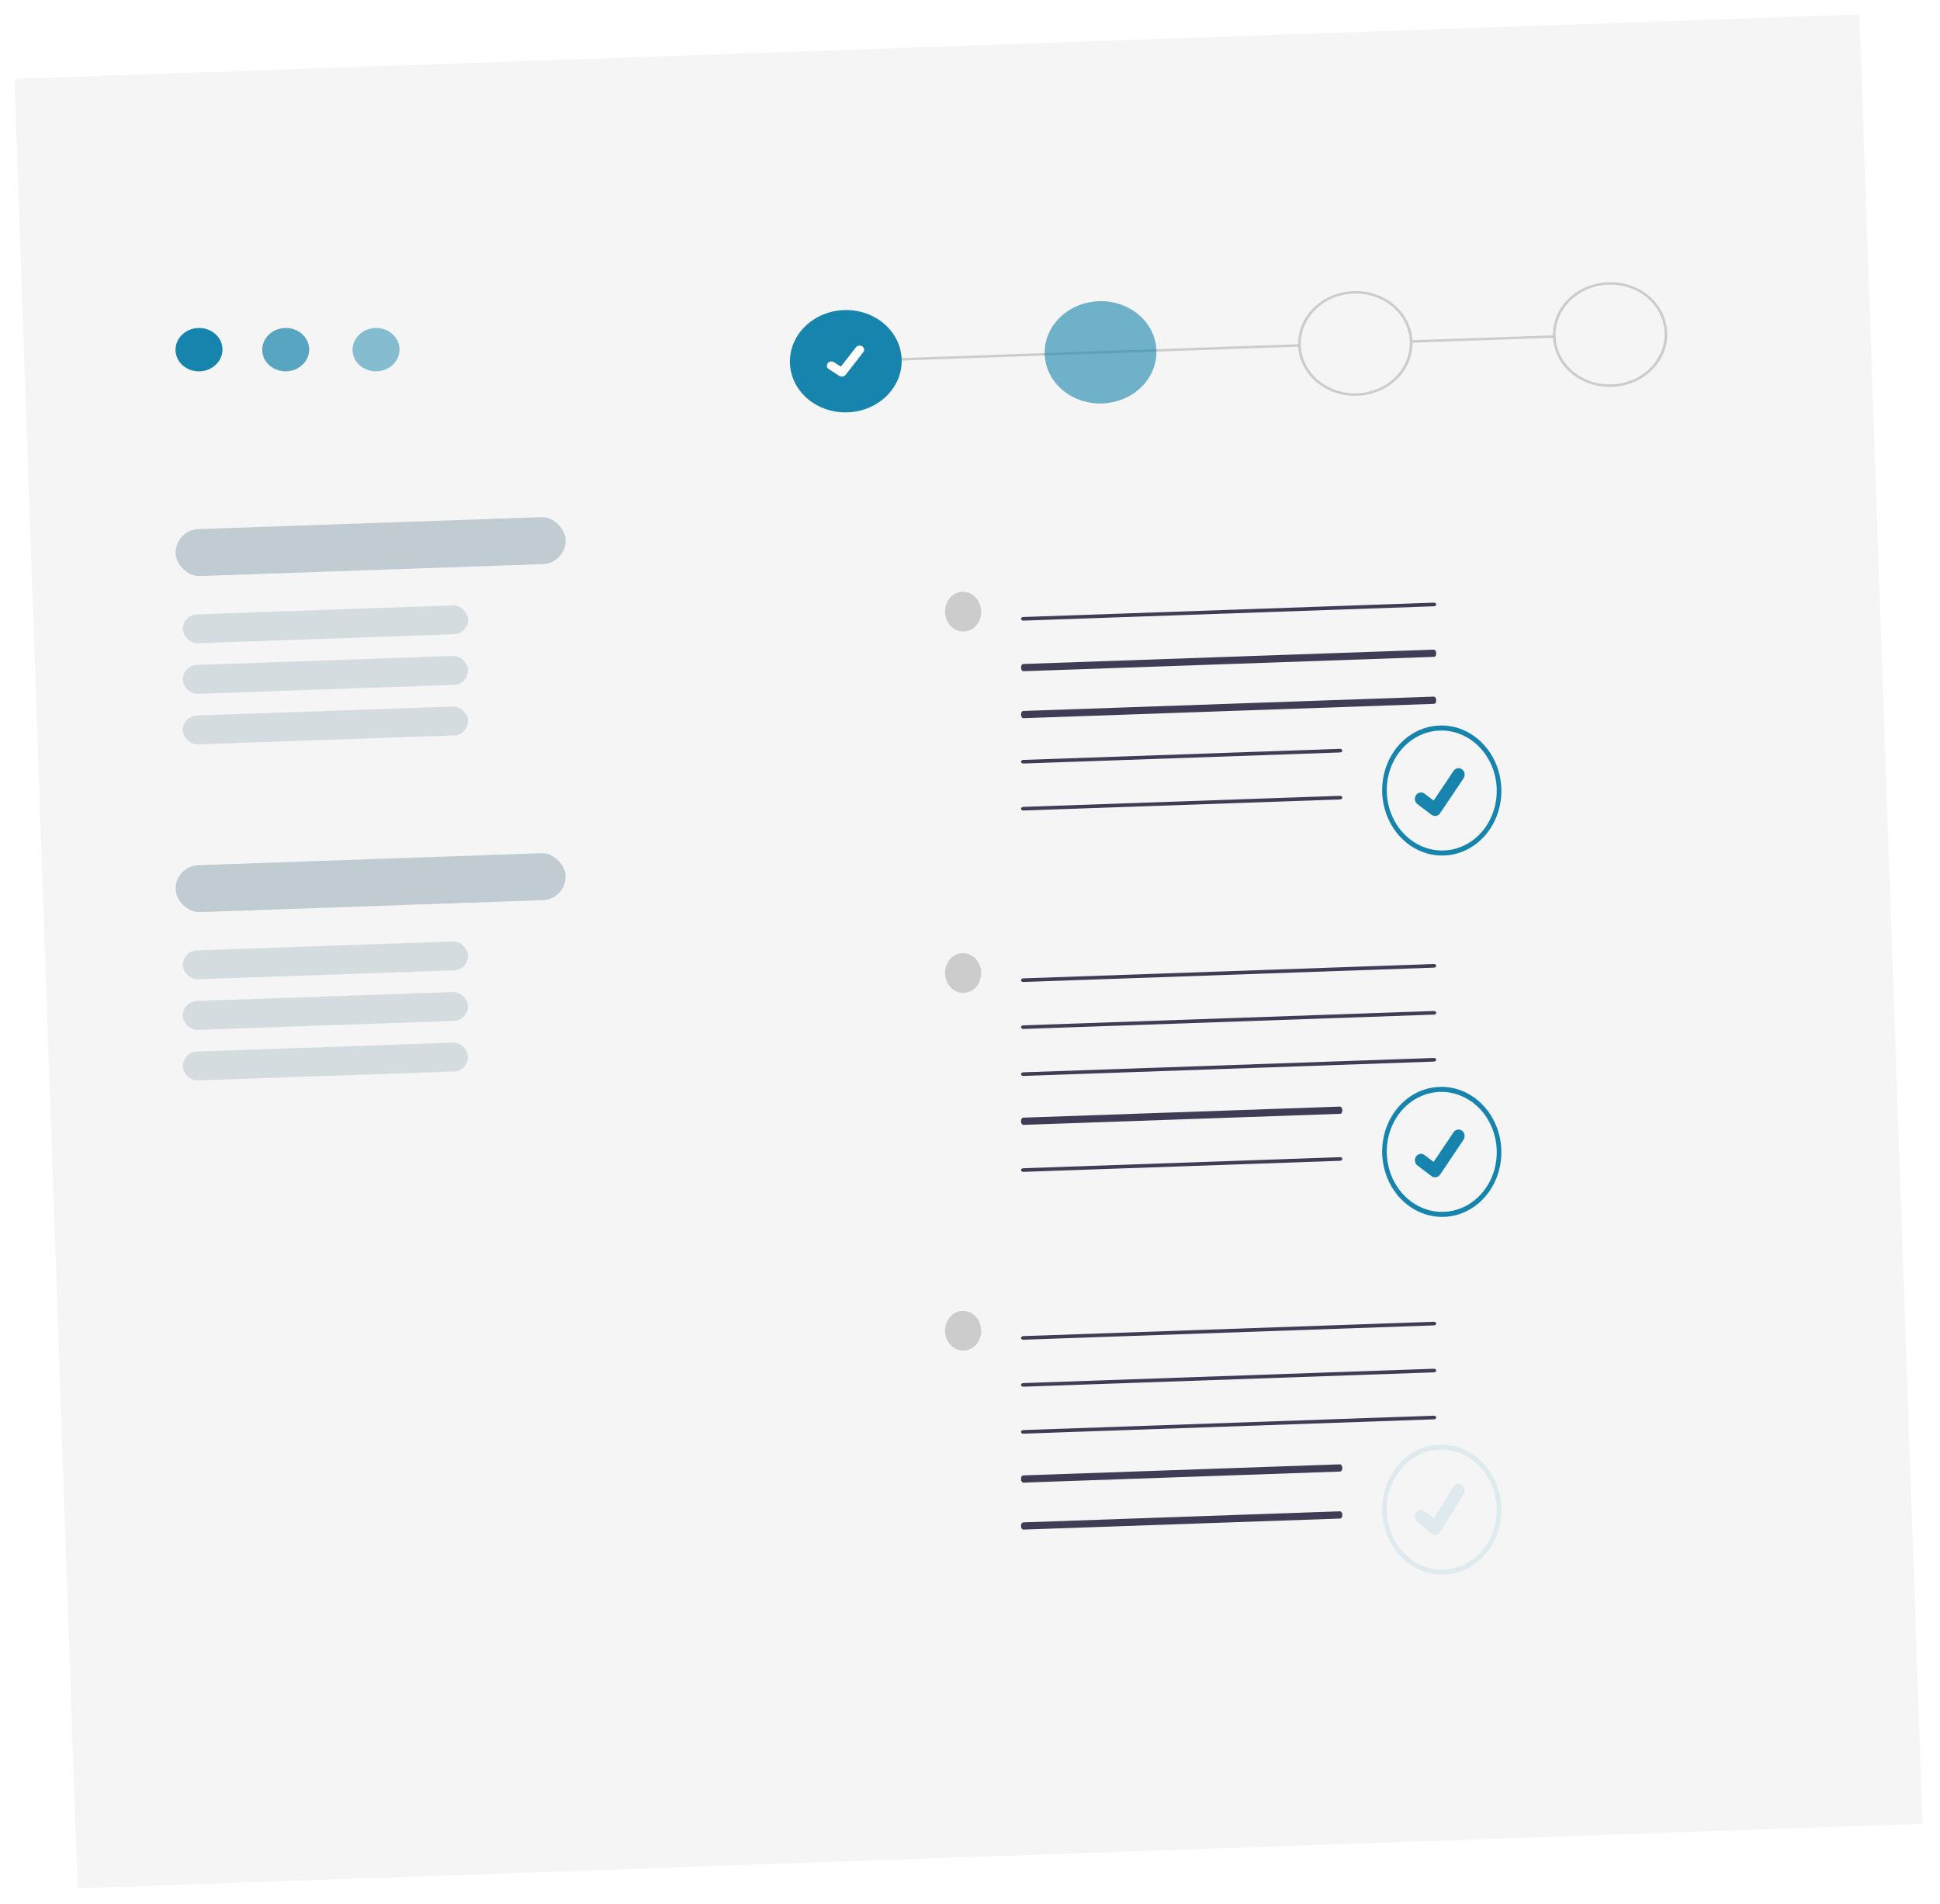 <svg width="537" height="527" viewBox="0 0 537 527" fill="none" xmlns="http://www.w3.org/2000/svg">
<g filter="url(#filter0_d_1382_1157)">
<path d="M4 17.834L514.689 -0L532.173 500.695L21.485 518.528L4 17.834Z" fill="#F5F5F5"/>
</g>
<g filter="url(#filter1_d_1382_1157)">
<path d="M13.906 18.499L161.816 13.334L179.266 513.029L31.356 518.194L13.906 18.499Z" fill="#F5F5F5"/>
</g>
<path d="M55.296 102.76C58.883 102.635 61.698 99.849 61.582 96.537C61.467 93.226 58.465 90.642 54.877 90.768C51.289 90.893 48.475 93.679 48.59 96.991C48.706 100.303 51.708 102.886 55.296 102.76Z" fill="#1684AC"/>
<path d="M79.296 102.76C82.883 102.635 85.698 99.849 85.582 96.537C85.467 93.226 82.465 90.642 78.877 90.768C75.289 90.893 72.475 93.679 72.59 96.991C72.706 100.303 75.708 102.886 79.296 102.76Z" fill="#1684AC" fill-opacity="0.7"/>
<path d="M104.296 102.76C107.883 102.635 110.698 99.849 110.582 96.537C110.467 93.226 107.465 90.642 103.877 90.768C100.289 90.893 97.475 93.679 97.59 96.991C97.706 100.303 100.708 102.886 104.296 102.76Z" fill="#1684AC" fill-opacity="0.5"/>
<rect x="48.393" y="146.653" width="108" height="13" rx="6.5" transform="rotate(-2 48.393 146.653)" fill="#C0CCD2"/>
<rect x="50.471" y="170.145" width="79" height="8" rx="4" transform="rotate(-2 50.471 170.145)" fill="#C0CCD2" fill-opacity="0.6"/>
<rect x="50.471" y="198.145" width="79" height="8" rx="4" transform="rotate(-2 50.471 198.145)" fill="#C0CCD2" fill-opacity="0.6"/>
<rect x="50.471" y="184.145" width="79" height="8" rx="4" transform="rotate(-2 50.471 184.145)" fill="#C0CCD2" fill-opacity="0.6"/>
<rect x="48.393" y="239.653" width="108" height="13" rx="6.5" transform="rotate(-2 48.393 239.653)" fill="#C0CCD2"/>
<rect x="50.471" y="263.145" width="79" height="8" rx="4" transform="rotate(-2 50.471 263.145)" fill="#C0CCD2" fill-opacity="0.6"/>
<rect x="50.471" y="291.145" width="79" height="8" rx="4" transform="rotate(-2 50.471 291.145)" fill="#C0CCD2" fill-opacity="0.6"/>
<rect x="50.471" y="277.145" width="79" height="8" rx="4" transform="rotate(-2 50.471 277.145)" fill="#C0CCD2" fill-opacity="0.6"/>
<path d="M359.684 95.234L234.109 99.619L234.133 100.309L359.709 95.924L359.684 95.234Z" fill="#CCCCCC"/>
<path d="M430.203 92.772L390.607 94.154L390.632 94.844L430.227 93.462L430.203 92.772Z" fill="#CCCCCC"/>
<path d="M234.615 114.11C243.154 113.812 249.855 107.237 249.582 99.424C249.309 91.611 242.166 85.52 233.627 85.818C225.088 86.116 218.387 92.691 218.66 100.504C218.933 108.316 226.076 114.408 234.615 114.11Z" fill="#1684AC"/>
<path d="M375.661 109.531C372.528 109.64 369.437 108.897 366.776 107.396C364.116 105.895 362.007 103.702 360.716 101.096C359.425 98.49 359.009 95.587 359.522 92.755C360.035 89.923 361.453 87.288 363.598 85.184C365.742 83.08 368.516 81.601 371.569 80.935C374.622 80.268 377.816 80.444 380.749 81.44C383.681 82.436 386.219 84.207 388.043 86.529C389.867 88.851 390.893 91.621 390.993 94.487C391.128 98.33 389.588 102.074 386.712 104.895C383.837 107.717 379.862 109.384 375.661 109.531ZM374.673 81.239C371.69 81.343 368.802 82.254 366.374 83.857C363.946 85.46 362.088 87.683 361.035 90.245C359.981 92.807 359.779 95.592 360.455 98.249C361.13 100.906 362.653 103.314 364.83 105.171C367.007 107.027 369.74 108.248 372.685 108.678C375.63 109.109 378.653 108.729 381.373 107.589C384.092 106.448 386.386 104.597 387.965 102.269C389.543 99.942 390.334 97.243 390.239 94.513C390.111 90.853 388.399 87.398 385.48 84.908C382.561 82.419 378.674 81.099 374.673 81.239Z" fill="#CCCCCC"/>
<path d="M446.181 107.068C443.048 107.177 439.956 106.434 437.296 104.933C434.636 103.432 432.527 101.239 431.235 98.633C429.944 96.027 429.529 93.124 430.042 90.292C430.555 87.46 431.973 84.825 434.117 82.721C436.262 80.617 439.035 79.138 442.088 78.472C445.141 77.805 448.336 77.981 451.268 78.977C454.2 79.973 456.739 81.744 458.563 84.066C460.386 86.388 461.413 89.158 461.513 92.024C461.647 95.867 460.107 99.611 457.232 102.432C454.356 105.254 450.381 106.921 446.181 107.068ZM445.193 78.776C442.209 78.88 439.321 79.791 436.894 81.394C434.466 82.997 432.608 85.22 431.554 87.782C430.501 90.344 430.299 93.129 430.974 95.786C431.65 98.443 433.172 100.852 435.349 102.708C437.526 104.564 440.26 105.785 443.204 106.215C446.149 106.646 449.172 106.266 451.892 105.126C454.612 103.985 456.906 102.134 458.484 99.806C460.062 97.479 460.854 94.78 460.759 92.05C460.695 90.238 460.242 88.457 459.426 86.809C458.609 85.161 457.445 83.678 456 82.445C454.554 81.213 452.856 80.254 451.002 79.625C449.147 78.995 447.173 78.707 445.193 78.776Z" fill="#CCCCCC"/>
<path d="M233.079 104.223C232.807 104.233 232.54 104.162 232.318 104.02L232.304 104.011L229.397 102.125C229.125 101.948 228.942 101.679 228.887 101.377C228.833 101.075 228.912 100.765 229.107 100.515C229.302 100.265 229.597 100.096 229.927 100.044C230.257 99.993 230.596 100.063 230.868 100.24L232.75 101.465L236.912 96.129C237.107 95.879 237.402 95.71 237.732 95.659C238.062 95.607 238.4 95.677 238.672 95.854L238.647 95.889L238.673 95.854C238.945 96.031 239.128 96.3 239.182 96.602C239.236 96.903 239.157 97.213 238.963 97.463L234.067 103.736C233.953 103.881 233.805 104 233.634 104.084C233.462 104.168 233.272 104.215 233.078 104.221L233.079 104.223Z" fill="white"/>
<path d="M305.133 111.647C313.671 111.349 320.372 104.774 320.1 96.962C319.827 89.149 312.684 83.057 304.145 83.356C295.606 83.654 288.905 90.229 289.178 98.041C289.45 105.854 296.594 111.946 305.133 111.647Z" fill="#1684AC" fill-opacity="0.6"/>
<path d="M266.779 274.761C269.539 274.665 271.69 272.126 271.584 269.09C271.478 266.054 269.155 263.671 266.395 263.768C263.636 263.864 261.484 266.403 261.59 269.439C261.696 272.475 264.02 274.857 266.779 274.761Z" fill="#CCCCCC"/>
<path d="M399.715 336.754C396.454 336.867 393.229 335.924 390.448 334.042C387.667 332.16 385.455 329.424 384.093 326.181C382.73 322.937 382.277 319.332 382.791 315.82C383.306 312.308 384.764 309.048 386.983 306.452C389.201 303.855 392.079 302.039 395.254 301.233C398.428 300.428 401.756 300.668 404.817 301.924C407.878 303.181 410.534 305.397 412.449 308.292C414.364 311.187 415.453 314.631 415.577 318.189C415.738 322.958 414.159 327.591 411.186 331.072C408.212 334.552 404.087 336.596 399.715 336.754ZM398.507 302.17C395.499 302.275 392.592 303.351 390.154 305.262C387.716 307.172 385.857 309.832 384.811 312.905C383.766 315.977 383.581 319.324 384.28 322.523C384.98 325.722 386.532 328.628 388.74 330.874C390.949 333.121 393.714 334.607 396.688 335.144C399.661 335.681 402.708 335.246 405.444 333.893C408.179 332.54 410.481 330.33 412.057 327.542C413.633 324.755 414.413 321.515 414.299 318.233C414.141 313.834 412.389 309.672 409.429 306.66C406.468 303.649 402.541 302.034 398.507 302.17Z" fill="#1684AC"/>
<path d="M397.293 325.813C396.93 325.827 396.573 325.715 396.274 325.494L396.256 325.481L392.357 322.542C391.992 322.266 391.745 321.849 391.67 321.382C391.595 320.915 391.698 320.437 391.957 320.051C392.216 319.666 392.609 319.407 393.05 319.329C393.491 319.252 393.943 319.363 394.308 319.639L396.834 321.547L402.357 313.328C402.486 313.137 402.648 312.975 402.835 312.851C403.023 312.728 403.232 312.644 403.45 312.606C403.668 312.567 403.891 312.575 404.107 312.628C404.323 312.681 404.527 312.779 404.707 312.915L404.674 312.97L404.709 312.915C405.073 313.191 405.32 313.608 405.394 314.075C405.469 314.542 405.366 315.02 405.108 315.405L398.611 325.069C398.46 325.291 398.263 325.474 398.035 325.603C397.807 325.732 397.554 325.803 397.295 325.811L397.293 325.813Z" fill="#1684AC"/>
<path d="M396.923 267.78L283.284 271.748C283.113 271.754 282.947 271.707 282.822 271.618C282.698 271.528 282.626 271.403 282.621 271.271C282.616 271.138 282.68 271.009 282.798 270.911C282.916 270.813 283.078 270.755 283.249 270.749L396.888 266.78C397.059 266.774 397.225 266.821 397.349 266.911C397.474 267 397.546 267.125 397.551 267.257C397.556 267.39 397.492 267.519 397.374 267.617C397.256 267.715 397.094 267.774 396.923 267.78Z" fill="#3F3D56"/>
<path d="M396.923 280.78L283.284 284.748C283.113 284.754 282.947 284.707 282.822 284.618C282.698 284.528 282.626 284.403 282.621 284.271C282.616 284.138 282.68 284.009 282.798 283.911C282.916 283.813 283.078 283.755 283.249 283.749L396.888 279.78C397.059 279.774 397.225 279.821 397.349 279.911C397.474 280 397.546 280.125 397.551 280.257C397.556 280.39 397.492 280.519 397.374 280.617C397.256 280.715 397.094 280.774 396.923 280.78Z" fill="#3F3D56"/>
<path d="M396.923 293.78L283.284 297.748C283.113 297.754 282.947 297.707 282.822 297.618C282.698 297.528 282.626 297.403 282.621 297.271C282.616 297.138 282.68 297.009 282.798 296.911C282.916 296.813 283.078 296.755 283.249 296.749L396.888 292.78C397.059 292.774 397.225 292.821 397.349 292.911C397.474 293 397.546 293.125 397.551 293.257C397.556 293.39 397.492 293.519 397.374 293.617C397.256 293.715 397.094 293.774 396.923 293.78Z" fill="#3F3D56"/>
<path d="M370.949 308.233L283.292 311.294C283.122 311.3 282.954 311.201 282.826 311.018C282.699 310.834 282.622 310.583 282.613 310.318C282.604 310.052 282.663 309.796 282.777 309.604C282.891 309.413 283.052 309.302 283.223 309.296L370.879 306.235C371.05 306.229 371.218 306.328 371.345 306.511C371.473 306.695 371.55 306.946 371.559 307.211C371.568 307.477 371.509 307.733 371.395 307.925C371.28 308.116 371.12 308.227 370.949 308.233Z" fill="#3F3D56"/>
<path d="M370.927 321.234L283.28 324.294C283.108 324.3 282.941 324.253 282.816 324.164C282.691 324.075 282.618 323.95 282.613 323.817C282.609 323.685 282.672 323.555 282.791 323.457C282.909 323.359 283.073 323.301 283.245 323.295L370.892 320.234C371.064 320.228 371.231 320.275 371.356 320.365C371.481 320.454 371.554 320.579 371.559 320.711C371.564 320.844 371.5 320.973 371.381 321.071C371.263 321.169 371.099 321.228 370.927 321.234Z" fill="#3F3D56"/>
<path d="M266.779 174.761C269.539 174.664 271.69 172.125 271.584 169.09C271.478 166.054 269.155 163.671 266.395 163.767C263.636 163.864 261.484 166.403 261.59 169.439C261.696 172.474 264.02 174.857 266.779 174.761Z" fill="#CCCCCC"/>
<path d="M399.715 236.753C396.454 236.867 393.229 235.923 390.448 234.042C387.667 232.16 385.455 229.424 384.093 226.18C382.73 222.937 382.277 219.331 382.791 215.82C383.306 212.308 384.764 209.048 386.983 206.451C389.201 203.855 392.079 202.039 395.254 201.233C398.428 200.427 401.756 200.668 404.817 201.924C407.878 203.181 410.534 205.396 412.449 208.291C414.364 211.186 415.453 214.631 415.577 218.188C415.738 222.958 414.159 227.591 411.186 231.072C408.212 234.552 404.087 236.595 399.715 236.753ZM398.507 202.17C395.499 202.275 392.592 203.351 390.154 205.261C387.716 207.172 385.857 209.832 384.811 212.905C383.766 215.977 383.581 219.324 384.28 222.523C384.98 225.721 386.532 228.628 388.74 230.874C390.949 233.121 393.714 234.606 396.688 235.144C399.661 235.681 402.708 235.246 405.444 233.892C408.179 232.539 410.481 230.329 412.057 227.542C413.633 224.755 414.413 221.515 414.299 218.233C414.141 213.834 412.389 209.672 409.429 206.66C406.468 203.649 402.541 202.034 398.507 202.17Z" fill="#1684AC"/>
<path d="M397.293 225.813C396.93 225.826 396.573 225.714 396.274 225.494L396.256 225.48L392.357 222.542C391.992 222.266 391.745 221.849 391.67 221.382C391.595 220.915 391.698 220.436 391.957 220.051C392.216 219.666 392.609 219.406 393.05 219.329C393.491 219.252 393.943 219.363 394.308 219.638L396.834 221.547L402.357 213.327C402.486 213.137 402.648 212.975 402.835 212.851C403.023 212.727 403.232 212.644 403.45 212.606C403.668 212.567 403.891 212.575 404.107 212.628C404.323 212.681 404.527 212.778 404.707 212.915L404.674 212.969L404.709 212.915C405.073 213.191 405.32 213.608 405.394 214.075C405.469 214.542 405.366 215.02 405.108 215.405L398.611 225.068C398.46 225.291 398.263 225.474 398.035 225.603C397.807 225.731 397.554 225.803 397.295 225.811L397.293 225.813Z" fill="#1684AC"/>
<path d="M396.923 167.779L283.284 171.748C283.113 171.754 282.947 171.707 282.822 171.617C282.698 171.528 282.626 171.403 282.621 171.271C282.616 171.138 282.68 171.009 282.798 170.911C282.916 170.813 283.078 170.754 283.249 170.748L396.888 166.78C397.059 166.774 397.225 166.821 397.349 166.911C397.474 167 397.546 167.125 397.551 167.257C397.556 167.39 397.492 167.519 397.374 167.617C397.256 167.715 397.094 167.774 396.923 167.779Z" fill="#3F3D56"/>
<path d="M396.94 181.779L283.301 185.748C283.13 185.754 282.962 185.654 282.835 185.471C282.707 185.288 282.63 185.036 282.621 184.771C282.612 184.506 282.671 184.249 282.785 184.058C282.9 183.866 283.06 183.755 283.232 183.749L396.87 179.781C397.041 179.775 397.209 179.874 397.337 180.057C397.465 180.241 397.542 180.492 397.551 180.757C397.56 181.022 397.501 181.279 397.386 181.471C397.272 181.662 397.111 181.773 396.94 181.779Z" fill="#3F3D56"/>
<path d="M396.94 194.779L283.301 198.748C283.13 198.754 282.962 198.654 282.835 198.471C282.707 198.288 282.63 198.036 282.621 197.771C282.612 197.506 282.671 197.249 282.785 197.058C282.9 196.866 283.06 196.755 283.232 196.749L396.87 192.781C397.041 192.775 397.209 192.874 397.337 193.057C397.465 193.241 397.542 193.492 397.551 193.757C397.56 194.022 397.501 194.279 397.386 194.471C397.272 194.662 397.111 194.773 396.94 194.779Z" fill="#3F3D56"/>
<path d="M370.932 208.233L283.275 211.294C283.104 211.3 282.938 211.253 282.814 211.164C282.69 211.074 282.618 210.95 282.613 210.817C282.609 210.685 282.672 210.555 282.79 210.457C282.907 210.359 283.069 210.301 283.24 210.295L370.897 207.234C371.068 207.228 371.234 207.275 371.358 207.364C371.482 207.454 371.554 207.578 371.559 207.711C371.564 207.844 371.5 207.973 371.382 208.071C371.265 208.169 371.103 208.227 370.932 208.233Z" fill="#3F3D56"/>
<path d="M370.927 221.233L283.28 224.294C283.108 224.3 282.941 224.253 282.816 224.164C282.691 224.074 282.618 223.95 282.613 223.817C282.609 223.685 282.672 223.555 282.791 223.457C282.909 223.359 283.073 223.301 283.245 223.295L370.892 220.234C371.064 220.228 371.231 220.275 371.356 220.364C371.481 220.454 371.554 220.578 371.559 220.711C371.564 220.844 371.5 220.973 371.381 221.071C371.263 221.169 371.099 221.227 370.927 221.233Z" fill="#3F3D56"/>
<path d="M266.779 373.761C269.539 373.665 271.69 371.126 271.584 368.09C271.478 365.054 269.155 362.671 266.395 362.768C263.636 362.864 261.484 365.403 261.59 368.439C261.696 371.475 264.02 373.857 266.779 373.761Z" fill="#CCCCCC"/>
<path d="M399.715 435.754C396.454 435.867 393.229 434.924 390.448 433.042C387.667 431.16 385.455 428.424 384.093 425.181C382.73 421.937 382.277 418.332 382.791 414.82C383.306 411.308 384.764 408.048 386.983 405.452C389.201 402.855 392.079 401.039 395.254 400.233C398.428 399.428 401.756 399.668 404.817 400.924C407.878 402.181 410.534 404.397 412.449 407.292C414.364 410.187 415.453 413.631 415.577 417.189C415.738 421.958 414.159 426.591 411.186 430.072C408.212 433.552 404.087 435.596 399.715 435.754ZM398.507 401.17C395.499 401.275 392.592 402.351 390.154 404.262C387.716 406.172 385.857 408.832 384.811 411.905C383.766 414.977 383.581 418.324 384.28 421.523C384.98 424.722 386.532 427.628 388.74 429.874C390.949 432.121 393.714 433.607 396.688 434.144C399.661 434.681 402.708 434.246 405.444 432.893C408.179 431.54 410.481 429.33 412.057 426.542C413.633 423.755 414.413 420.515 414.299 417.233C414.141 412.834 412.389 408.672 409.429 405.66C406.468 402.649 402.541 401.034 398.507 401.17Z" fill="#1684AC" fill-opacity="0.1"/>
<path d="M397.312 424.813C396.95 424.827 396.592 424.705 396.292 424.467L396.274 424.452L392.367 421.277C392.186 421.13 392.032 420.944 391.913 420.729C391.795 420.514 391.715 420.276 391.677 420.027C391.639 419.777 391.645 419.523 391.694 419.277C391.742 419.031 391.833 418.799 391.961 418.594C392.088 418.389 392.25 418.216 392.437 418.083C392.625 417.95 392.833 417.86 393.052 417.82C393.27 417.779 393.493 417.788 393.709 417.845C393.925 417.903 394.13 418.009 394.311 418.156L396.842 420.218L402.344 411.382C402.471 411.177 402.633 411.003 402.82 410.87C403.007 410.737 403.216 410.648 403.434 410.607C403.652 410.567 403.876 410.576 404.092 410.633C404.308 410.691 404.512 410.796 404.693 410.944L404.659 411.002L404.694 410.944C405.059 411.242 405.307 411.692 405.383 412.195C405.459 412.698 405.357 413.213 405.1 413.626L398.628 424.015C398.478 424.254 398.282 424.45 398.054 424.589C397.826 424.727 397.573 424.803 397.314 424.811L397.312 424.813Z" fill="#1684AC" fill-opacity="0.1"/>
<path d="M396.923 366.78L283.284 370.748C283.113 370.754 282.947 370.707 282.822 370.618C282.698 370.528 282.626 370.403 282.621 370.271C282.616 370.138 282.68 370.009 282.798 369.911C282.916 369.813 283.078 369.755 283.249 369.749L396.888 365.78C397.059 365.774 397.225 365.821 397.349 365.911C397.474 366 397.546 366.125 397.551 366.257C397.556 366.39 397.492 366.519 397.374 366.617C397.256 366.715 397.094 366.774 396.923 366.78Z" fill="#3F3D56"/>
<path d="M396.923 379.78L283.284 383.748C283.113 383.754 282.947 383.707 282.822 383.618C282.698 383.528 282.626 383.403 282.621 383.271C282.616 383.138 282.68 383.009 282.798 382.911C282.916 382.813 283.078 382.755 283.249 382.749L396.888 378.78C397.059 378.774 397.225 378.821 397.349 378.911C397.474 379 397.546 379.125 397.551 379.257C397.556 379.39 397.492 379.519 397.374 379.617C397.256 379.715 397.094 379.774 396.923 379.78Z" fill="#3F3D56"/>
<path d="M396.923 392.78L283.284 396.748C283.113 396.754 282.947 396.707 282.822 396.618C282.698 396.528 282.626 396.403 282.621 396.271C282.616 396.138 282.68 396.009 282.798 395.911C282.916 395.813 283.078 395.755 283.249 395.749L396.888 391.78C397.059 391.774 397.225 391.821 397.349 391.911C397.474 392 397.546 392.125 397.551 392.257C397.556 392.39 397.492 392.519 397.374 392.617C397.256 392.715 397.094 392.774 396.923 392.78Z" fill="#3F3D56"/>
<path d="M370.949 407.233L283.292 410.294C283.122 410.3 282.954 410.201 282.826 410.018C282.699 409.834 282.622 409.583 282.613 409.318C282.604 409.052 282.663 408.796 282.777 408.604C282.891 408.413 283.052 408.302 283.223 408.296L370.879 405.235C371.05 405.229 371.218 405.328 371.345 405.511C371.473 405.695 371.55 405.946 371.559 406.211C371.568 406.477 371.509 406.733 371.395 406.925C371.28 407.116 371.12 407.227 370.949 407.233Z" fill="#3F3D56"/>
<path d="M370.944 420.234L283.297 423.294C283.125 423.3 282.956 423.201 282.828 423.018C282.7 422.834 282.622 422.583 282.613 422.318C282.604 422.052 282.663 421.796 282.778 421.604C282.894 421.413 283.055 421.301 283.227 421.295L370.875 418.235C371.047 418.229 371.216 418.328 371.344 418.511C371.472 418.695 371.55 418.946 371.559 419.211C371.568 419.477 371.509 419.733 371.393 419.925C371.278 420.116 371.117 420.228 370.944 420.234Z" fill="#3F3D56"/>
<defs>
<filter id="filter0_d_1382_1157" x="0" y="0" width="536.174" height="526.528" filterUnits="userSpaceOnUse" color-interpolation-filters="sRGB">
<feFlood flood-opacity="0" result="BackgroundImageFix"/>
<feColorMatrix in="SourceAlpha" type="matrix" values="0 0 0 0 0 0 0 0 0 0 0 0 0 0 0 0 0 0 127 0" result="hardAlpha"/>
<feOffset dy="4"/>
<feGaussianBlur stdDeviation="2"/>
<feComposite in2="hardAlpha" operator="out"/>
<feColorMatrix type="matrix" values="0 0 0 0 0 0 0 0 0 0 0 0 0 0 0 0 0 0 0.25 0"/>
<feBlend mode="normal" in2="BackgroundImageFix" result="effect1_dropShadow_1382_1157"/>
<feBlend mode="normal" in="SourceGraphic" in2="effect1_dropShadow_1382_1157" result="shape"/>
</filter>
<filter id="filter1_d_1382_1157" x="9.906" y="13.334" width="173.359" height="512.86" filterUnits="userSpaceOnUse" color-interpolation-filters="sRGB">
<feFlood flood-opacity="0" result="BackgroundImageFix"/>
<feColorMatrix in="SourceAlpha" type="matrix" values="0 0 0 0 0 0 0 0 0 0 0 0 0 0 0 0 0 0 127 0" result="hardAlpha"/>
<feOffset dy="4"/>
<feGaussianBlur stdDeviation="2"/>
<feComposite in2="hardAlpha" operator="out"/>
<feColorMatrix type="matrix" values="0 0 0 0 0 0 0 0 0 0 0 0 0 0 0 0 0 0 0.25 0"/>
<feBlend mode="normal" in2="BackgroundImageFix" result="effect1_dropShadow_1382_1157"/>
<feBlend mode="normal" in="SourceGraphic" in2="effect1_dropShadow_1382_1157" result="shape"/>
</filter>
</defs>
</svg>
